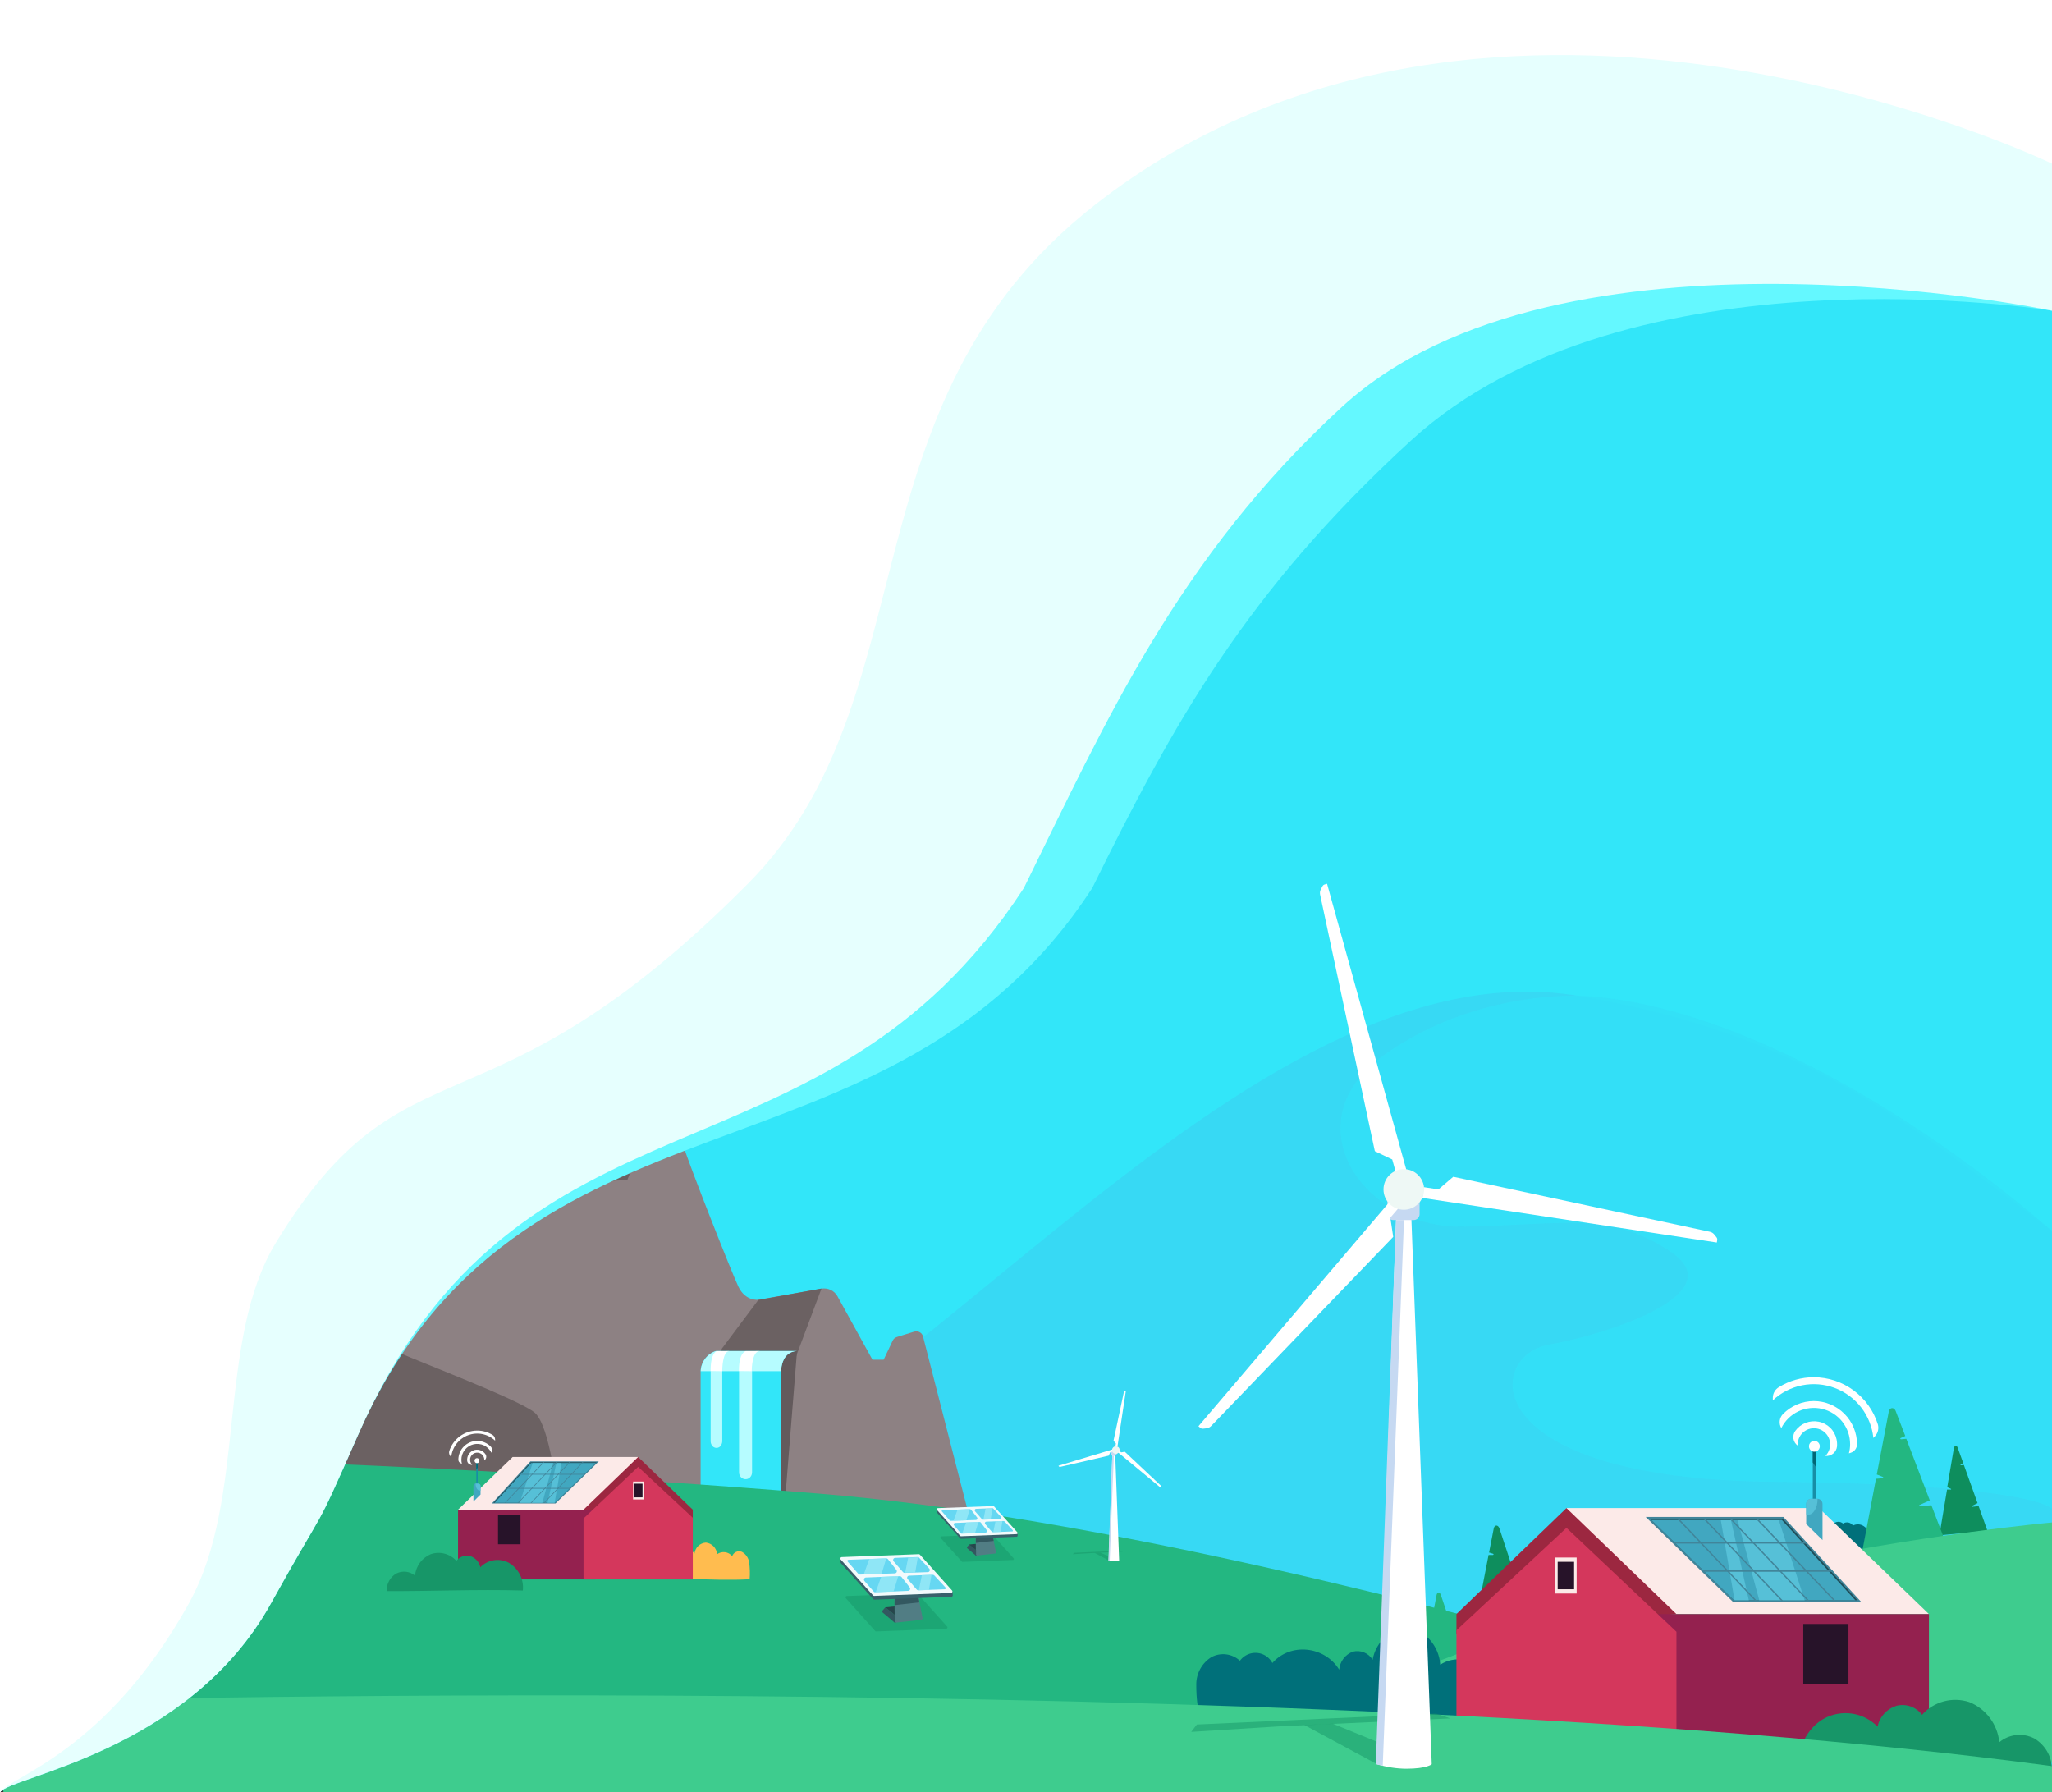 <svg width="600" height="524" viewBox="0 0 600 524" fill="none" xmlns="http://www.w3.org/2000/svg">
<rect x="0" y="0" width="600" height="524" fill="#333333" stroke="none"/>
<g clip-path="url(#clip0_3768_205218)">
<path d="M600 0.5H0V523.5H600V0.5Z" fill="#32E6F9"/>
<path d="M600 359.88C556.22 327.15 527.13 302.37 461.66 291.2C358.66 273.6 248.51 443.69 184.76 433.53C114.53 422.34 43.29 380.26 43.29 380.26L41.68 496H600V359.88Z" fill="#37D9F4"/>
<path opacity="0.9" d="M463.43 291.21C463.43 291.21 432.64 288.86 405 308.21C377.36 327.56 397.8 359.21 427.91 358.64C458.02 358.07 470.69 354.03 488.58 366.03C506.47 378.03 471.1 389.87 452.81 393.14C434.52 396.41 431 432.39 518.74 433.24C595.24 433.99 600 441.14 600 441.14V359.88C551.76 318.39 500.58 293.36 463.43 291.21Z" fill="#34E0F7"/>
<path d="M283.26 442.82L269.88 390.71C269.811 390.456 269.692 390.219 269.531 390.011C269.369 389.804 269.169 389.63 268.94 389.5C268.712 389.37 268.46 389.286 268.199 389.254C267.938 389.221 267.673 389.24 267.42 389.31H267.37L262.23 390.9C261.959 390.985 261.708 391.127 261.496 391.317C261.284 391.507 261.115 391.74 261 392L258.38 397.53H255.1L244.88 379C244.429 378.184 243.735 377.53 242.894 377.128C242.053 376.727 241.108 376.598 240.19 376.76L221.72 380C221.72 380 217.99 380.53 215.9 376.17C214.02 372.24 201.9 341.62 199.47 334.06C199.338 333.642 199.107 333.262 198.797 332.953C198.488 332.643 198.108 332.412 197.69 332.28L189.4 329.59C188.787 329.388 188.123 329.407 187.523 329.642C186.922 329.878 186.422 330.315 186.11 330.88C183.79 335.03 178.38 344.38 176.27 345.02C173.304 345.587 170.289 345.858 167.27 345.83L159.73 321.52C159.632 321.17 159.466 320.844 159.241 320.558C159.017 320.273 158.738 320.035 158.421 319.857C158.105 319.68 157.756 319.567 157.395 319.524C157.035 319.482 156.669 319.511 156.32 319.61C156.172 319.648 156.027 319.702 155.89 319.77L106.19 341.59C105.904 341.708 105.652 341.896 105.458 342.138C105.264 342.379 105.134 342.665 105.08 342.97C104.431 346.881 103.58 350.756 102.53 354.58C101.86 356.13 87.05 365.19 81.42 368.58C80.047 369.434 78.992 370.717 78.42 372.23L50.26 437.67L283.26 442.82Z" fill="#8D8183"/>
<path d="M240.21 376.72L233.1 395.67C232.518 397.243 232.154 398.888 232.02 400.56L228.53 437.7L208.33 437.78L208.81 402.39C209.089 399.562 209.867 396.806 211.11 394.25L221.72 380.07L240.21 376.72Z" fill="#6B6162"/>
<path d="M233.05 395.01L229.39 440.7L226.07 440.78L225.73 395.01H233.05Z" fill="#635A5C"/>
<path d="M233 395H209.28C207.963 395.434 206.822 396.282 206.025 397.417C205.229 398.552 204.82 399.914 204.86 401.3V440.77H228.36V401.31C228.36 401.31 228.18 395.22 233 395Z" fill="#32E6F9"/>
<path d="M228.4 400.9C228.4 399.51 228.94 395.19 233 395.01H209.28C208.037 395.431 206.952 396.22 206.168 397.272C205.384 398.323 204.938 399.589 204.89 400.9H228.4Z" fill="#B6FCFF"/>
<path d="M218.1 395.06C218.1 395.06 216.1 395.38 216.1 400.67V430.43C216.089 430.72 216.142 431.009 216.254 431.277C216.366 431.544 216.536 431.784 216.75 431.98C216.936 432.149 217.154 432.279 217.391 432.363C217.628 432.447 217.879 432.484 218.13 432.47C218.405 432.455 218.672 432.377 218.912 432.242C219.151 432.107 219.356 431.918 219.51 431.69C219.772 431.315 219.908 430.867 219.9 430.41V400.67C219.9 400.67 219.9 395.05 222.19 395.02L218.1 395.06Z" fill="#B6FCFF"/>
<path d="M219.81 400.9V400.67C219.81 400.67 219.81 395.05 222.11 395.02H218.06C218.06 395.02 216.06 395.34 216.06 400.63V400.85L219.81 400.9Z" fill="white"/>
<path d="M209.62 395.06C209.62 395.06 207.79 395.38 207.79 400.67V421.28C207.769 421.856 207.978 422.417 208.37 422.84C208.527 422.997 208.714 423.121 208.921 423.203C209.127 423.286 209.348 423.325 209.57 423.32C209.83 423.31 210.082 423.233 210.303 423.096C210.524 422.96 210.705 422.768 210.83 422.54C211.072 422.165 211.198 421.726 211.19 421.28V400.67C211.19 400.67 211.19 395.05 213.25 395.02L209.62 395.06Z" fill="#B6FCFF"/>
<path d="M211.19 400.9V400.67C211.19 400.67 211.19 395.05 213.25 395.02H209.62C209.62 395.02 207.79 395.34 207.79 400.63V400.85L211.19 400.9Z" fill="white"/>
<path d="M78.35 372.19C78.413 372.02 78.51 371.864 78.634 371.731C78.757 371.598 78.906 371.49 79.072 371.415C79.237 371.34 79.416 371.298 79.597 371.292C79.779 371.286 79.96 371.316 80.13 371.38C80.352 371.461 80.548 371.599 80.7 371.78C83.47 375.04 90.38 375 101.43 376.72C109.43 377.95 114.3 378.82 117.16 379.38C117.925 379.535 118.599 379.982 119.04 380.626C119.48 381.27 119.653 382.061 119.52 382.83C119.491 382.979 119.45 383.126 119.4 383.27C117.89 387.59 115.68 394.81 117.48 395.78C120.06 397.16 151.63 409.1 156.28 412.96C160.93 416.82 163 437.84 163 437.84L50.2 437.75L78.35 372.19Z" fill="#6B6162"/>
<path d="M189.47 329.6C188.858 329.395 188.195 329.411 187.594 329.645C186.993 329.879 186.492 330.316 186.18 330.88C185.02 332.93 181.42 338.88 181.42 338.88C181.42 338.88 178.05 344.41 176.34 344.99C174.63 345.57 183.44 344.99 183.44 344.99L189.47 329.6Z" fill="#6B6162"/>
<path d="M113.5 338.39L111.13 348.06C110.957 348.782 110.627 349.457 110.164 350.038C109.701 350.619 109.116 351.09 108.45 351.42L102.34 354.75L105 343C105.075 342.693 105.219 342.407 105.42 342.163C105.62 341.919 105.873 341.723 106.16 341.59L113.5 338.39Z" fill="#6B6162"/>
<path d="M600 523.5H1V425C1 425 115.85 426.54 239.78 436.71C382.6 448.44 600 523.5 600 523.5Z" fill="#23B781"/>
<path d="M473.1 470C498.94 467.47 524.24 460.82 549.1 452.73C549.488 452.695 549.846 452.508 550.096 452.21C550.347 451.912 550.471 451.528 550.44 451.14C550.418 450.925 550.35 450.717 550.24 450.53C550.012 450.119 549.646 449.802 549.207 449.634C548.769 449.465 548.285 449.457 547.84 449.61C548.32 448.75 547.16 447.61 546.3 448.05C546.217 447.672 546.058 447.315 545.833 447.001C545.608 446.686 545.321 446.421 544.99 446.22C544.528 445.898 543.985 445.709 543.422 445.676C542.859 445.642 542.298 445.765 541.8 446.03C541.65 445.801 541.455 445.604 541.228 445.45C541.001 445.296 540.746 445.189 540.478 445.134C540.209 445.079 539.933 445.078 539.663 445.131C539.394 445.183 539.138 445.288 538.91 445.44V445.44C538.502 445.08 537.968 444.895 537.425 444.927C536.882 444.959 536.373 445.204 536.01 445.61C535.873 445.77 535.758 445.949 535.67 446.14C535.032 445.921 534.34 445.915 533.699 446.122C533.057 446.33 532.499 446.739 532.11 447.29C531.306 446.562 530.255 446.168 529.17 446.19C528.388 446.189 527.621 446.411 526.96 446.83C526.879 446.153 526.652 445.503 526.295 444.922C525.937 444.342 525.458 443.847 524.89 443.47C524.629 443.301 524.351 443.16 524.06 443.05C523.271 442.761 522.418 442.693 521.593 442.853C520.768 443.014 520.003 443.396 519.38 443.96C518.969 443.56 518.419 443.336 517.845 443.336C517.272 443.336 516.721 443.56 516.31 443.96C515.497 443.6 514.593 443.499 513.72 443.67C513.617 443.314 513.444 442.983 513.212 442.694C512.98 442.406 512.692 442.166 512.367 441.989C512.041 441.813 511.684 441.702 511.315 441.665C510.947 441.627 510.575 441.663 510.22 441.77C509.821 441.889 509.453 442.093 509.142 442.37C508.831 442.646 508.585 442.988 508.42 443.37C508.175 443.256 507.909 443.191 507.638 443.179C507.368 443.167 507.097 443.209 506.843 443.302C506.588 443.395 506.354 443.537 506.155 443.72C505.955 443.903 505.794 444.124 505.68 444.37C505.579 444.584 505.515 444.814 505.49 445.05C504.524 444.734 503.479 444.76 502.53 445.124C501.581 445.488 500.786 446.168 500.28 447.05C499.835 446.872 499.343 446.851 498.884 446.991C498.426 447.131 498.029 447.423 497.76 447.82C497.283 447.338 496.656 447.032 495.982 446.952C495.308 446.872 494.627 447.023 494.05 447.38C493.506 447.823 493.08 448.394 492.81 449.041C492.539 449.688 492.433 450.392 492.5 451.09C492.07 451.347 491.705 451.7 491.434 452.122C491.164 452.543 490.995 453.022 490.94 453.52C490.325 453.294 489.659 453.238 489.015 453.36C488.37 453.481 487.771 453.775 487.28 454.21C486.798 454.659 486.446 455.229 486.26 455.86C486.073 456.492 486.06 457.162 486.22 457.8C485.602 457.808 485 458.004 484.495 458.361C483.99 458.718 483.604 459.22 483.39 459.8C482.832 459.511 482.2 459.399 481.577 459.477C480.953 459.556 480.369 459.822 479.9 460.24C479.58 460.53 479.33 460.889 479.17 461.29C478.851 462.062 478.851 462.929 479.17 463.7C478.782 463.673 478.398 463.8 478.104 464.055C477.809 464.31 477.628 464.672 477.6 465.06V465.16C477.283 464.823 476.863 464.601 476.406 464.528C475.949 464.455 475.481 464.536 475.075 464.758C474.669 464.98 474.348 465.33 474.163 465.754C473.977 466.178 473.938 466.651 474.05 467.1C473.752 467.171 473.478 467.319 473.255 467.53C473.032 467.74 472.868 468.006 472.78 468.3C472.692 468.593 472.682 468.905 472.753 469.203C472.823 469.502 472.97 469.777 473.18 470H473.1Z" fill="#00707A"/>
<path d="M571.32 423.34C571.48 422.56 572.18 422.53 572.42 423.25L574.06 427.81L573.32 428.17C573.16 428.24 573.24 428.42 573.41 428.4L574.23 428.31L578.23 439.46L576.59 440.28C576.39 440.4 576.45 440.57 576.69 440.53L578.55 440.35L581.15 447.61L567.08 448.86L569.31 435.51H570.37C570.57 435.51 570.57 435.32 570.37 435.26L569.37 434.81L571.32 423.34Z" fill="#0E8E5D"/>
<path d="M552.28 412.68C552.57 411.4 553.82 411.36 554.28 412.5L557.1 419.84L555.78 420.41C555.5 420.54 555.61 420.82 555.94 420.79L557.4 420.66L564.27 438.66L561.28 440C560.95 440.19 561.03 440.47 561.46 440.4L564.73 440.07L569.22 451.81L544.43 454L548.53 432.35L550.39 432.2C550.75 432.2 550.75 431.91 550.51 431.79L548.77 431.09L552.28 412.68Z" fill="#23B781"/>
<path d="M421.28 466.24C420.97 465.4 420.19 465.5 420.05 466.32L419.05 471.62L419.91 471.88C420.1 471.88 420.06 472.15 419.91 472.16H419L416.51 485.08L418.46 485.71C418.68 485.8 418.65 486 418.37 485.99L416.31 486.11L414.68 494.54L430.36 493.54L425.66 479.24L424.49 479.33C424.25 479.33 424.23 479.16 424.37 479.07L425.37 478.41L421.28 466.24Z" fill="#23B781"/>
<path d="M438.41 446.81C438.01 445.69 436.94 445.81 436.76 446.91L435.4 453.91L436.56 454.26C436.81 454.35 436.75 454.62 436.47 454.63H435.25L431.92 471.83L434.52 472.68C434.83 472.81 434.78 473.08 434.42 473.06L431.66 473.21L429.49 484.43L450.37 483.11L444.11 464.05L442.54 464.16C442.23 464.16 442.2 463.94 442.39 463.81L443.74 462.95L438.41 446.81Z" fill="#0E8E5D"/>
<path d="M456.85 476.14C456.359 475.554 456.012 474.86 455.838 474.114C455.665 473.369 455.669 472.594 455.85 471.85C456.008 471.211 456.392 470.651 456.93 470.272C457.468 469.894 458.125 469.723 458.78 469.79C458.66 469.139 458.803 468.467 459.178 467.922C459.553 467.376 460.129 467.002 460.78 466.88C461.019 466.85 461.261 466.85 461.5 466.88C461.015 466.159 460.733 465.32 460.686 464.452C460.638 463.584 460.826 462.72 461.23 461.95C461.655 461.336 462.297 460.906 463.027 460.748C463.757 460.59 464.519 460.716 465.16 461.1C465.354 460.16 465.85 459.31 466.572 458.678C467.294 458.046 468.203 457.668 469.16 457.6C470.209 457.684 471.218 458.042 472.085 458.639C472.952 459.235 473.647 460.05 474.1 461C474.97 459.53 477.29 459.83 478.25 461.54C478.544 460.893 479.051 460.366 479.685 460.046C480.32 459.726 481.045 459.632 481.74 459.78C482.517 460.008 483.228 460.42 483.813 460.98C484.398 461.54 484.839 462.233 485.1 463C487.17 461.61 490.58 463.56 491.36 466.58C481.81 469.71 472.14 472.42 456.85 476.14Z" fill="#179668"/>
<path d="M600 445.12C600 445.12 449.13 458.32 361.91 514.75L599.99 515.39L600 445.12Z" fill="#3ECC8E"/>
<path d="M349.79 492.47C349.784 490.866 350.191 489.287 350.972 487.886C351.753 486.484 352.882 485.308 354.25 484.47C355.576 483.771 357.085 483.5 358.571 483.693C360.057 483.887 361.447 484.535 362.55 485.55C363.426 484.347 364.744 483.542 366.214 483.309C367.683 483.077 369.185 483.437 370.39 484.31C371.075 484.812 371.639 485.461 372.04 486.21C377.32 480.21 387.29 481.21 391.58 488.16C391.676 486.992 392.104 485.876 392.812 484.942C393.521 484.009 394.481 483.297 395.58 482.89C396.671 482.613 397.822 482.696 398.862 483.127C399.902 483.558 400.774 484.313 401.35 485.28C402.25 479.9 407 475.71 411.8 476.07C416.6 476.43 420.8 481.24 421.12 486.7C423.175 485.361 425.662 484.854 428.077 485.284C430.492 485.713 432.652 487.045 434.12 489.01C434.753 487.447 435.98 486.198 437.532 485.538C439.084 484.878 440.835 484.861 442.4 485.49L442.87 485.7C446 487.28 447.95 491.04 448.64 494.82C449.33 498.6 448.93 502.59 448.54 506.45C414.81 502.45 384.22 502.99 350.34 505.01C351.67 501.41 349.78 501.29 349.79 492.47Z" fill="#00707A"/>
<path d="M531.87 440.91H458.04V471.9H531.87V440.91Z" fill="#FCEAE8"/>
<path d="M458.03 440.91L490.19 471.9L425.86 477.59V471.9L458.03 440.91Z" fill="#9C2740"/>
<path d="M531.86 440.91L564.02 471.9H499.68L531.86 440.91Z" fill="#FCEAE8"/>
<path d="M564.02 471.9H483.08V512.93H564.02V471.9Z" fill="#94214F"/>
<path d="M425.86 476.65V512.94H490.19V477.07L458.03 446.69L425.86 476.65Z" fill="#D4375C"/>
<path d="M521.47 443.51H481.2L506.63 468.24H544.11L521.47 443.51Z" fill="#41859A"/>
<path d="M521.28 444.01H482.45L506.98 467.86H543.11L521.28 444.01Z" fill="#1F4E59"/>
<path d="M521.02 444.4H482.85L506.97 467.85H542.49L521.02 444.4Z" fill="#41A7C0"/>
<path d="M520.14 444.48H508.07L514.41 467.86H527.68L520.14 444.48Z" fill="#56C0D7"/>
<path d="M506.14 444.48H503.17L507.18 467.86H511.35L506.14 444.48Z" fill="#56C0D7"/>
<path d="M490.79 443.89H490.25L513.14 467.99H513.68L490.79 443.89Z" fill="#41859A"/>
<path d="M498.46 443.89H497.92L520.81 467.99H521.35L498.46 443.89Z" fill="#41859A"/>
<path d="M506.13 443.89H505.6L528.48 467.99H529.02L506.13 443.89Z" fill="#41859A"/>
<path d="M513.81 443.89H513.27L536.16 467.99H536.7L513.81 443.89Z" fill="#41859A"/>
<path d="M528.27 451.3L527.87 450.87H489.04L489.48 451.3H528.27Z" fill="#41859A"/>
<path d="M536.11 459.54L535.72 459.1H497.63L498.07 459.54H536.11Z" fill="#41859A"/>
<path d="M540.49 474.79H527.27V492.24H540.49V474.79Z" fill="#271329"/>
<path d="M461.01 455.37H454.7V465.9H461.01V455.37Z" fill="#FCEAE8"/>
<path d="M460.26 456.62H455.46V464.65H460.26V456.62Z" fill="#271329"/>
<path d="M600 517.8C600.075 515.897 599.636 514.009 598.73 512.334C597.824 510.659 596.484 509.259 594.85 508.28C593.223 507.43 591.381 507.08 589.555 507.274C587.73 507.468 586.002 508.197 584.59 509.37C584.341 506.794 583.388 504.337 581.836 502.266C580.284 500.196 578.192 498.592 575.79 497.63C573.379 496.843 570.792 496.774 568.343 497.433C565.894 498.092 563.69 499.45 562 501.34C561.153 500.224 559.999 499.38 558.679 498.911C557.359 498.442 555.931 498.368 554.57 498.7C553.179 499.128 551.928 499.92 550.947 500.994C549.966 502.069 549.29 503.386 548.99 504.81C547.01 502.78 544.424 501.448 541.622 501.014C538.82 500.579 535.952 501.066 533.45 502.4C528.37 505.14 525.23 511.46 525.87 517.46C551.41 516.78 576.92 518 600 517.8Z" fill="#179668"/>
<path d="M1 524V497.54C1 497.54 380.61 486.92 600 516.35V524H1Z" fill="#3ECC8E"/>
<path d="M186.59 425.98H149.91V441.38H186.59V425.98Z" fill="#FCEAE8"/>
<path d="M186.59 425.98L170.62 441.38L202.57 444.21V441.38L186.59 425.98Z" fill="#9C2740"/>
<path d="M185.91 457.43C185.879 456.893 185.987 456.357 186.226 455.875C186.464 455.393 186.824 454.981 187.27 454.68C187.701 454.423 188.202 454.307 188.702 454.348C189.202 454.39 189.677 454.586 190.06 454.91C190.237 454.647 190.478 454.432 190.759 454.286C191.04 454.14 191.354 454.066 191.671 454.072C191.988 454.078 192.299 454.163 192.575 454.32C192.851 454.477 193.083 454.7 193.25 454.97C193.662 454.486 194.18 454.103 194.764 453.852C195.348 453.6 195.982 453.487 196.617 453.521C197.251 453.555 197.87 453.735 198.424 454.047C198.978 454.359 199.452 454.795 199.81 455.32C199.826 454.926 199.954 454.545 200.179 454.221C200.404 453.897 200.717 453.643 201.08 453.49C201.444 453.372 201.837 453.376 202.198 453.503C202.559 453.629 202.869 453.871 203.08 454.19C203.168 453.352 203.549 452.572 204.157 451.988C204.765 451.404 205.559 451.054 206.4 451C207.257 451.095 208.054 451.488 208.653 452.108C209.252 452.729 209.615 453.54 209.68 454.4C210.349 453.914 211.178 453.703 211.998 453.809C212.818 453.915 213.566 454.33 214.09 454.97C214.276 454.437 214.666 454 215.174 453.754C215.682 453.509 216.267 453.475 216.8 453.66L216.96 453.72C217.51 454.032 217.982 454.463 218.342 454.983C218.702 455.502 218.941 456.096 219.04 456.72C219.272 458.376 219.322 460.053 219.19 461.72C207.34 462.34 198.51 460.88 186.32 461.72C186.68 460.39 186 460.38 185.91 457.43Z" fill="#FFBC4F"/>
<path d="M149.91 425.98L133.93 441.38H165.9L149.91 425.98Z" fill="#FCEAE8"/>
<path d="M174.14 441.38H133.93V461.77H174.14V441.38Z" fill="#94214F"/>
<path d="M202.57 443.74V461.77H170.62V443.95L186.59 428.86L202.57 443.74Z" fill="#D4375C"/>
<path d="M155.07 427.27H175.08L162.44 439.56H143.83L155.07 427.27Z" fill="#41859A"/>
<path d="M155.17 427.52H174.46L162.27 439.37H144.32L155.17 427.52Z" fill="#1F4E59"/>
<path d="M155.29 427.72H174.26L162.28 439.37H144.63L155.29 427.72Z" fill="#41A7C0"/>
<path d="M155.74 427.75H161.73L158.58 439.37H151.99L155.74 427.75Z" fill="#56C0D7"/>
<path d="M162.69 427.75H164.16L162.17 439.37H160.1L162.69 427.75Z" fill="#56C0D7"/>
<path d="M170.32 427.46H170.59L159.21 439.43H158.95L170.32 427.46Z" fill="#41859A"/>
<path d="M166.5 427.46H166.77L155.4 439.43H155.13L166.5 427.46Z" fill="#41859A"/>
<path d="M162.69 427.46H162.96L151.59 439.43H151.32L162.69 427.46Z" fill="#41859A"/>
<path d="M158.88 427.46H159.15L147.78 439.43H147.51L158.88 427.46Z" fill="#41859A"/>
<path d="M151.69 431.14L151.89 430.93H171.19L170.96 431.14H151.69Z" fill="#41859A"/>
<path d="M147.8 435.24L147.99 435.02H166.92L166.7 435.24H147.8Z" fill="#41859A"/>
<path d="M152.19 442.82H145.62V451.49H152.19V442.82Z" fill="#271329"/>
<path d="M188.24 433.16H185.11V438.39H188.24V433.16Z" fill="#FCEAE8"/>
<path d="M187.87 433.79H185.48V437.78H187.87V433.79Z" fill="#271329"/>
<path d="M113.06 465.18C113.021 464.159 113.256 463.147 113.742 462.248C114.227 461.349 114.945 460.597 115.82 460.07C116.694 459.61 117.685 459.42 118.668 459.524C119.65 459.627 120.58 460.019 121.34 460.65C121.472 459.266 121.984 457.946 122.818 456.834C123.653 455.722 124.778 454.863 126.07 454.35C127.362 453.932 128.747 453.898 130.057 454.253C131.367 454.608 132.546 455.337 133.45 456.35C133.904 455.747 134.525 455.291 135.237 455.039C135.948 454.786 136.717 454.749 137.45 454.93C138.199 455.156 138.873 455.581 139.401 456.158C139.929 456.735 140.291 457.444 140.45 458.21C141.51 457.113 142.899 456.392 144.407 456.158C145.914 455.923 147.457 456.187 148.8 456.91C150.183 457.729 151.302 458.927 152.025 460.363C152.749 461.798 153.045 463.411 152.88 465.01C139.16 464.63 125.45 465.26 113.06 465.18Z" fill="#179668"/>
<path d="M0 0V524C3.2 519.26 55.17 512.18 79.26 468.72C96.38 437.86 91.16 450.36 104.55 419.86C151.82 312.22 259.69 351.24 319.36 259.65C343.2 211.32 364.19 173.19 412.45 128.9C476 70.62 600 90.84 600 90.84V0H0Z" fill="#64F8FF"/>
<path d="M0 0V524C3.2 519.26 55.17 512.18 79.26 468.72C96.38 437.86 91.16 450.36 104.55 419.86C151.82 312.22 239.69 351.24 299.36 259.65C323.2 211.32 344.19 163.19 392.45 118.9C456 60.62 600 90.84 600 90.84V0H0Z" fill="#E6FFFE"/>
<path d="M0 0V524C3.2 519.26 31.17 512.18 55.26 468.72C72.38 437.86 63.12 392.09 80.7 363.27C118.84 300.75 141.63 335.92 218.7 258.35C272.53 204.15 245.76 118.14 320.11 59.93C436.29 -31.06 600 47.84 600 47.84V0H0Z" fill="white"/>
<path opacity="0.5" d="M327.24 456.22L321.67 453.94L320.07 454.02L324.17 456.22H327.24Z" fill="#179668"/>
<path opacity="0.5" d="M318.67 454.1L313.72 454.4L314.03 453.99L327.49 453.38L328.28 453.65L318.67 454.1Z" fill="#179668"/>
<path d="M324.17 456.22C324.698 456.382 325.248 456.466 325.8 456.47C326.98 456.47 327.24 456.22 327.24 456.22L326.08 425.06H325.25L324.17 456.22Z" fill="white"/>
<path d="M325.82 424.17H325.47C325.067 424.17 324.74 424.497 324.74 424.9V424.91C324.74 425.313 325.067 425.64 325.47 425.64H325.82C326.223 425.64 326.55 425.313 326.55 424.91V424.9C326.55 424.497 326.223 424.17 325.82 424.17Z" fill="#C6D9F2"/>
<path d="M325.68 425.63L324.48 456.31L324.09 456.22L325.23 425.63H325.68Z" fill="#C6D9F2"/>
<path d="M326.83 424.57L327.22 424.11L327.83 424.62L328.89 424.44L339.27 434.2C339.342 434.269 339.388 434.361 339.4 434.46V434.65C339.409 434.672 339.414 434.696 339.414 434.72C339.414 434.744 339.409 434.768 339.4 434.79L339.31 434.9L326.83 424.57Z" fill="white"/>
<path d="M325.26 423.78L325.42 424.35L324.64 424.58L324.18 425.58L310.1 428.84C310.006 428.874 309.904 428.874 309.81 428.84L309.64 428.76C309.594 428.733 309.558 428.69 309.54 428.64V428.51L325.26 423.78Z" fill="white"/>
<path d="M326.75 422.89L326.16 422.81L326.28 422.02L325.59 421.22L328.59 407.12C328.611 407.02 328.668 406.931 328.75 406.87L328.9 406.75C328.924 406.74 328.949 406.735 328.975 406.735C329.001 406.735 329.026 406.74 329.05 406.75H329.18L326.75 422.89Z" fill="white"/>
<path d="M326.994 424.774C327.462 424.37 327.52 423.67 327.123 423.21C326.726 422.75 326.025 422.704 325.556 423.108C325.088 423.513 325.03 424.213 325.427 424.673C325.824 425.133 326.525 425.178 326.994 424.774Z" fill="#EEF8F5"/>
<path opacity="0.5" d="M418.64 515.79L389.69 503.95L381.37 504.33L402.65 515.79H418.64Z" fill="#179668"/>
<path opacity="0.5" d="M374.06 504.73L348.31 506.34L349.96 504.19L419.93 500.99L424.07 502.41L374.06 504.73Z" fill="#179668"/>
<path d="M402.65 515.79C405.414 516.644 408.288 517.089 411.18 517.11C417.31 517.11 418.64 515.79 418.64 515.79L412.59 353.73H408.3L402.65 515.79Z" fill="white"/>
<path d="M413.34 349.06H407.41C406.444 349.06 405.66 349.844 405.66 350.81V354.95C405.66 355.917 406.444 356.7 407.41 356.7H413.34C414.307 356.7 415.09 355.917 415.09 354.95V350.81C415.09 349.844 414.307 349.06 413.34 349.06Z" fill="#C6D9F2"/>
<path d="M410.53 356.7L404.31 516.27L402.27 515.79L408.2 356.7H410.53Z" fill="#C6D9F2"/>
<path d="M406.9 350.69L409.31 352.75L406.53 356L407.37 361.62L354.17 416.89C353.795 417.278 353.297 417.526 352.76 417.59L351.76 417.7C351.621 417.717 351.479 417.704 351.345 417.663C351.21 417.622 351.086 417.553 350.98 417.46L350.42 416.98L406.9 350.69Z" fill="white"/>
<path d="M411.29 342.31L408.24 343.15L407.09 339L402 336.57L386 261.57C385.883 261.042 385.957 260.489 386.21 260.01L386.69 259.11C386.753 258.984 386.841 258.872 386.95 258.783C387.058 258.693 387.184 258.628 387.32 258.59L388.03 258.39L411.29 342.31Z" fill="white"/>
<path d="M415.89 350.23L416.36 347.09L420.6 347.74L424.93 344.05L499.93 360.12C500.462 360.228 500.937 360.522 501.27 360.95L501.9 361.75C501.989 361.86 502.053 361.986 502.09 362.123C502.126 362.259 502.133 362.401 502.11 362.54L502 363.27L415.89 350.23Z" fill="white"/>
<path d="M410.47 353.69C413.751 353.69 416.41 351.031 416.41 347.75C416.41 344.469 413.751 341.81 410.47 341.81C407.189 341.81 404.53 344.469 404.53 347.75C404.53 351.031 407.189 353.69 410.47 353.69Z" fill="#EEF8F5"/>
<path opacity="0.5" d="M276.66 476.19L256.22 476.97C256.12 476.971 256.021 476.939 255.94 476.88L247.36 467.31C247.299 467.26 247.255 467.192 247.234 467.117C247.212 467.041 247.214 466.961 247.239 466.886C247.264 466.812 247.311 466.746 247.373 466.699C247.436 466.651 247.512 466.624 247.59 466.62L268.04 465.85C268.089 465.844 268.139 465.849 268.185 465.864C268.232 465.88 268.275 465.906 268.31 465.94L276.9 475.5C276.961 475.551 277.005 475.619 277.027 475.695C277.048 475.772 277.045 475.853 277.019 475.928C276.993 476.003 276.945 476.068 276.881 476.115C276.816 476.162 276.74 476.188 276.66 476.19V476.19Z" fill="#179668"/>
<path d="M261.43 474.27C261.43 474.27 261.6 474.44 262.1 474.39L261.63 473.95L261.43 474.27Z" fill="#335860"/>
<path d="M261.49 463.51L261.63 473.91C261.631 473.977 261.646 474.044 261.674 474.105C261.703 474.167 261.744 474.221 261.795 474.266C261.846 474.31 261.906 474.343 261.97 474.363C262.035 474.383 262.103 474.388 262.17 474.38L269.31 473.6C269.378 473.593 269.443 473.572 269.502 473.538C269.561 473.504 269.612 473.459 269.652 473.404C269.693 473.35 269.722 473.288 269.737 473.221C269.752 473.155 269.753 473.087 269.74 473.02L267.74 462.8C267.714 462.68 267.644 462.574 267.544 462.502C267.445 462.43 267.322 462.397 267.2 462.41L261.95 463.02C261.825 463.028 261.708 463.083 261.623 463.174C261.537 463.265 261.49 463.385 261.49 463.51V463.51Z" fill="#517D84"/>
<path d="M261.43 474.27L258.14 471.49C258.094 471.452 258.055 471.406 258.027 471.353C257.999 471.3 257.981 471.242 257.976 471.183C257.97 471.123 257.976 471.063 257.994 471.006C258.012 470.949 258.041 470.896 258.08 470.85L258.86 469.93L261.6 472.14V474.14C261.604 474.162 261.602 474.184 261.594 474.205C261.586 474.226 261.573 474.244 261.555 474.257C261.537 474.271 261.516 474.279 261.494 474.281C261.472 474.283 261.45 474.28 261.43 474.27V474.27Z" fill="#335860"/>
<path d="M258.86 469.93L261.56 469.67L261.6 472.14L258.86 469.93Z" fill="#27454C"/>
<path d="M261.6 467.07L268.43 466.43L268.83 468.48L261.56 469.29L261.6 467.07Z" fill="#335860"/>
<path d="M278.53 465.24L278.26 465.4L269 455.55C268.915 455.481 268.809 455.446 268.7 455.45L246.17 455.75C246.107 455.759 246.046 455.78 245.99 455.81L245.73 455.64L245.79 456.82C245.808 456.916 245.857 457.004 245.93 457.07L255.38 467.59C255.421 467.626 255.468 467.653 255.52 467.67C255.571 467.687 255.626 467.694 255.68 467.69L278.19 466.84C278.298 466.835 278.4 466.788 278.474 466.71C278.549 466.632 278.59 466.528 278.59 466.42V466.42L278.53 465.24Z" fill="#38606B"/>
<path d="M278.13 465.73L255.62 466.59C255.565 466.593 255.51 466.584 255.459 466.565C255.407 466.546 255.36 466.517 255.32 466.48L245.87 456C245.803 455.944 245.755 455.869 245.731 455.786C245.708 455.702 245.71 455.613 245.738 455.53C245.767 455.448 245.819 455.376 245.889 455.324C245.959 455.272 246.043 455.243 246.13 455.24L268.63 454.39C268.742 454.383 268.853 454.419 268.94 454.49L278.38 465C278.437 465.057 278.476 465.128 278.494 465.207C278.512 465.285 278.508 465.367 278.482 465.443C278.456 465.519 278.409 465.586 278.347 465.637C278.285 465.687 278.21 465.72 278.13 465.73V465.73Z" fill="#F2FAFC"/>
<path d="M261.66 460L251.44 460.35C251.353 460.351 251.266 460.332 251.187 460.296C251.107 460.26 251.037 460.206 250.98 460.14L247.85 456.55C247.81 456.507 247.783 456.453 247.773 456.395C247.762 456.338 247.768 456.278 247.79 456.223C247.812 456.169 247.849 456.122 247.897 456.088C247.945 456.053 248.001 456.033 248.06 456.03L259.14 455.61C259.234 455.606 259.328 455.626 259.413 455.666C259.498 455.706 259.573 455.765 259.63 455.84L262.1 459C262.169 459.088 262.213 459.194 262.227 459.305C262.241 459.416 262.224 459.529 262.179 459.632C262.134 459.734 262.062 459.823 261.97 459.888C261.879 459.952 261.772 459.991 261.66 460V460Z" fill="#66D7F2"/>
<path d="M266 464.11C266.069 464.198 266.113 464.304 266.127 464.415C266.141 464.526 266.124 464.639 266.079 464.742C266.034 464.844 265.962 464.933 265.87 464.998C265.779 465.063 265.672 465.101 265.56 465.11L255.79 465.52C255.7 465.519 255.614 465.483 255.55 465.42L252.75 462.21C252.682 462.123 252.638 462.019 252.623 461.91C252.608 461.8 252.623 461.688 252.665 461.586C252.708 461.484 252.778 461.396 252.866 461.329C252.955 461.263 253.06 461.222 253.17 461.21L263.11 460.83C263.202 460.826 263.293 460.844 263.377 460.882C263.46 460.921 263.533 460.978 263.59 461.05L266 464.11Z" fill="#66D7F2"/>
<path d="M271.28 459.64L264.54 459.86C264.445 459.865 264.351 459.847 264.264 459.809C264.177 459.771 264.101 459.713 264.04 459.64L261.29 456.47C261.216 456.381 261.169 456.274 261.154 456.16C261.139 456.046 261.157 455.93 261.205 455.825C261.253 455.72 261.33 455.632 261.426 455.569C261.523 455.506 261.635 455.472 261.75 455.47L268.41 455.22C268.457 455.219 268.504 455.229 268.547 455.248C268.59 455.267 268.629 455.295 268.66 455.33L271.72 458.62C271.799 458.707 271.851 458.814 271.87 458.93C271.889 459.045 271.875 459.164 271.829 459.272C271.782 459.379 271.706 459.471 271.609 459.537C271.511 459.602 271.397 459.638 271.28 459.64V459.64Z" fill="#66D7F2"/>
<path d="M276.24 464.65L268.55 464.95C268.456 464.955 268.363 464.939 268.276 464.902C268.189 464.866 268.112 464.81 268.05 464.74L265.39 461.67C265.312 461.583 265.261 461.475 265.244 461.359C265.226 461.243 265.243 461.125 265.292 461.019C265.341 460.913 265.42 460.823 265.519 460.761C265.618 460.699 265.733 460.667 265.85 460.67L272.71 460.42C272.802 460.414 272.893 460.428 272.978 460.463C273.063 460.498 273.139 460.551 273.2 460.62L276.47 464.14C276.508 464.185 276.532 464.239 276.54 464.297C276.548 464.355 276.54 464.414 276.516 464.467C276.492 464.521 276.453 464.566 276.404 464.598C276.356 464.631 276.299 464.649 276.24 464.65V464.65Z" fill="#66D7F2"/>
<path opacity="0.8" d="M254.17 455.79L252.56 460.31L257.78 460.12L259.14 455.6L254.17 455.79Z" fill="#9AE9F7"/>
<path opacity="0.8" d="M257.66 461L256.05 465.52L261.27 465.33L262.64 460.81L257.66 461Z" fill="#9AE9F7"/>
<path opacity="0.8" d="M269.56 460.52L268.66 464.95L271.61 464.85L272.37 460.42L269.56 460.52Z" fill="#9AE9F7"/>
<path opacity="0.8" d="M265.56 455.38L264.66 459.81L267.61 459.71L268.37 455.27L265.56 455.38Z" fill="#9AE9F7"/>
<path opacity="0.5" d="M296.21 456.08L281.45 456.64C281.415 456.644 281.38 456.639 281.347 456.627C281.314 456.615 281.284 456.595 281.26 456.57L275.06 449.68C275.019 449.642 274.991 449.593 274.977 449.539C274.964 449.485 274.966 449.428 274.984 449.375C275.002 449.323 275.035 449.276 275.078 449.241C275.122 449.207 275.175 449.186 275.23 449.18L289.98 448.62C290.052 448.614 290.124 448.635 290.18 448.68L296.37 455.58C296.415 455.615 296.448 455.664 296.465 455.718C296.482 455.773 296.481 455.831 296.464 455.886C296.446 455.94 296.413 455.988 296.367 456.023C296.322 456.057 296.267 456.077 296.21 456.08Z" fill="#179668"/>
<path d="M285.22 454.69C285.22 454.69 285.34 454.82 285.7 454.78L285.36 454.46L285.22 454.69Z" fill="#335860"/>
<path d="M285.26 446.93L285.36 454.43C285.36 454.479 285.37 454.528 285.39 454.574C285.41 454.619 285.439 454.66 285.476 454.693C285.513 454.726 285.557 454.751 285.604 454.766C285.651 454.781 285.701 454.786 285.75 454.78L290.9 454.21C290.949 454.205 290.997 454.19 291.04 454.166C291.082 454.142 291.12 454.109 291.149 454.069C291.178 454.03 291.199 453.984 291.209 453.936C291.22 453.888 291.22 453.838 291.21 453.79L289.74 446.42C289.725 446.333 289.677 446.255 289.607 446.203C289.536 446.151 289.447 446.128 289.36 446.14L285.57 446.58C285.484 446.59 285.405 446.631 285.348 446.696C285.291 446.76 285.259 446.844 285.26 446.93Z" fill="#517D84"/>
<path d="M285.22 454.69L282.84 452.69C282.809 452.659 282.784 452.623 282.767 452.582C282.75 452.542 282.742 452.499 282.742 452.455C282.742 452.411 282.75 452.368 282.767 452.328C282.784 452.287 282.809 452.251 282.84 452.22L283.4 451.56L285.4 453.16V454.63C285.408 454.654 285.406 454.68 285.395 454.702C285.384 454.725 285.364 454.742 285.34 454.75C285.316 454.758 285.29 454.756 285.268 454.745C285.245 454.734 285.228 454.714 285.22 454.69V454.69Z" fill="#335860"/>
<path d="M283.36 451.56L285.31 451.38L285.34 453.16L283.36 451.56Z" fill="#27454C"/>
<path d="M285.34 449.5L290.26 449.03L290.56 450.51L285.31 451.1L285.34 449.5Z" fill="#335860"/>
<path d="M297.56 448.18L297.36 448.29L290.67 441.19C290.64 441.164 290.605 441.144 290.567 441.132C290.529 441.12 290.49 441.116 290.45 441.12L274.2 441.33H274.07L273.88 441.21V442.06C273.888 442.131 273.924 442.195 273.98 442.24L280.8 449.83C280.829 449.857 280.864 449.878 280.902 449.892C280.94 449.906 280.98 449.912 281.02 449.91L297.26 449.29C297.337 449.285 297.409 449.251 297.463 449.196C297.517 449.141 297.548 449.067 297.55 448.99L297.56 448.18Z" fill="#38606B"/>
<path d="M297.26 448.53L281.02 449.15C280.944 449.152 280.87 449.127 280.81 449.08L273.99 441.48C273.941 441.441 273.906 441.387 273.888 441.327C273.871 441.267 273.872 441.203 273.891 441.143C273.911 441.084 273.948 441.031 273.997 440.993C274.047 440.955 274.107 440.933 274.17 440.93L290.41 440.32C290.45 440.316 290.489 440.32 290.527 440.332C290.565 440.344 290.6 440.364 290.63 440.39L297.45 447.98C297.499 448.02 297.535 448.074 297.552 448.135C297.569 448.197 297.568 448.261 297.547 448.321C297.526 448.381 297.488 448.433 297.436 448.471C297.385 448.508 297.323 448.529 297.26 448.53V448.53Z" fill="#F2FAFC"/>
<path d="M285.38 444.39L278.01 444.64C277.947 444.642 277.885 444.629 277.828 444.603C277.77 444.577 277.72 444.539 277.68 444.49L275.41 441.9C275.381 441.869 275.361 441.83 275.354 441.787C275.347 441.745 275.352 441.702 275.369 441.663C275.386 441.623 275.414 441.59 275.45 441.566C275.485 441.543 275.527 441.53 275.57 441.53L283.57 441.22C283.637 441.219 283.702 441.233 283.763 441.261C283.823 441.288 283.877 441.329 283.92 441.38L285.71 443.67C285.759 443.735 285.789 443.812 285.798 443.892C285.807 443.973 285.794 444.055 285.76 444.128C285.726 444.202 285.673 444.266 285.606 444.312C285.539 444.358 285.461 444.385 285.38 444.39V444.39Z" fill="#66D7F2"/>
<path d="M288.49 447.36C288.542 447.422 288.575 447.498 288.587 447.578C288.599 447.659 288.588 447.741 288.556 447.815C288.524 447.89 288.471 447.954 288.405 448C288.339 448.047 288.261 448.075 288.18 448.08L281.13 448.38C281.097 448.381 281.065 448.374 281.036 448.36C281.006 448.346 280.98 448.326 280.96 448.3L278.96 445.99C278.906 445.928 278.87 445.853 278.856 445.772C278.843 445.691 278.852 445.608 278.883 445.532C278.914 445.456 278.966 445.39 279.033 445.342C279.099 445.294 279.178 445.266 279.26 445.26L286.43 444.98C286.497 444.975 286.564 444.987 286.626 445.015C286.687 445.043 286.74 445.086 286.78 445.14L288.49 447.36Z" fill="#66D7F2"/>
<path d="M292.32 444.14L287.46 444.3C287.392 444.3 287.325 444.286 287.263 444.259C287.201 444.231 287.145 444.191 287.1 444.14L285.1 441.85C285.044 441.788 285.007 441.711 284.993 441.629C284.98 441.546 284.991 441.462 285.025 441.385C285.059 441.309 285.114 441.244 285.184 441.199C285.255 441.153 285.336 441.13 285.42 441.13L290.23 440.95C290.264 440.949 290.298 440.956 290.329 440.97C290.36 440.984 290.388 441.004 290.41 441.03L292.62 443.4C292.677 443.461 292.716 443.538 292.731 443.62C292.747 443.703 292.738 443.788 292.706 443.866C292.675 443.944 292.622 444.011 292.553 444.059C292.485 444.108 292.404 444.136 292.32 444.14Z" fill="#66D7F2"/>
<path d="M295.9 447.75L290.35 447.97C290.283 447.974 290.215 447.963 290.152 447.937C290.09 447.911 290.034 447.871 289.99 447.82L288.07 445.6C288.017 445.536 287.984 445.459 287.973 445.377C287.962 445.295 287.975 445.212 288.009 445.137C288.044 445.062 288.099 444.998 288.168 444.952C288.237 444.907 288.317 444.882 288.4 444.88L293.4 444.7C293.465 444.697 293.53 444.708 293.59 444.733C293.65 444.757 293.705 444.793 293.75 444.84L296.11 447.38C296.145 447.414 296.167 447.459 296.174 447.507C296.181 447.555 296.172 447.604 296.148 447.646C296.124 447.688 296.086 447.721 296.042 447.74C295.997 447.759 295.947 447.762 295.9 447.75V447.75Z" fill="#66D7F2"/>
<path opacity="0.8" d="M279.98 441.36L278.81 444.62L282.58 444.48L283.56 441.22L279.98 441.36Z" fill="#9AE9F7"/>
<path opacity="0.8" d="M282.5 445.12L281.33 448.38L285.1 448.24L286.08 444.98L282.5 445.12Z" fill="#9AE9F7"/>
<path opacity="0.8" d="M291.08 444.77L290.43 447.97L292.56 447.9L293.11 444.7L291.08 444.77Z" fill="#9AE9F7"/>
<path opacity="0.8" d="M288.19 441.06L287.55 444.26L289.67 444.19L290.22 440.99L288.19 441.06Z" fill="#9AE9F7"/>
<path d="M139.67 426.98H139.27V434.42H139.67V426.98Z" fill="#178EA6"/>
<path d="M139.67 427.08H139.27V429.7L139.67 429.1V427.08Z" fill="#006776"/>
<path d="M139.86 433.74H139.08C138.908 433.74 138.742 433.808 138.62 433.93C138.499 434.052 138.43 434.218 138.43 434.39V439L140.51 436.95V434.38C140.507 434.209 140.438 434.047 140.316 433.927C140.195 433.807 140.031 433.74 139.86 433.74V433.74Z" fill="#41A7C0"/>
<path d="M138.77 427C138.758 427.098 138.767 427.198 138.797 427.293C138.826 427.387 138.876 427.474 138.941 427.548C139.007 427.622 139.088 427.681 139.178 427.722C139.268 427.763 139.366 427.784 139.465 427.784C139.564 427.784 139.662 427.763 139.752 427.722C139.842 427.681 139.923 427.622 139.989 427.548C140.054 427.474 140.104 427.387 140.133 427.293C140.163 427.198 140.172 427.098 140.16 427C140.16 426.817 140.087 426.642 139.958 426.512C139.829 426.383 139.653 426.31 139.47 426.31C139.379 426.309 139.288 426.326 139.203 426.36C139.118 426.394 139.041 426.444 138.976 426.509C138.91 426.573 138.859 426.649 138.823 426.734C138.788 426.818 138.77 426.909 138.77 427V427Z" fill="white"/>
<path d="M139.86 433.74H139.06V433.79C139.06 434.88 139.59 435.79 140.25 435.79C140.336 435.805 140.424 435.805 140.51 435.79V434.45C140.51 434.278 140.442 434.112 140.32 433.99C140.198 433.868 140.032 433.8 139.86 433.8V433.74Z" fill="#56C0D7"/>
<path d="M138.91 423.9C138.356 424.015 137.849 424.289 137.449 424.689C137.049 425.089 136.775 425.596 136.66 426.15C136.59 426.451 136.57 426.762 136.6 427.07C136.638 427.425 136.815 427.751 137.092 427.976C137.37 428.2 137.725 428.306 138.08 428.27V428.27C137.833 428.03 137.65 427.733 137.546 427.404C137.443 427.076 137.422 426.727 137.487 426.389C137.551 426.051 137.699 425.734 137.916 425.467C138.133 425.2 138.413 424.991 138.731 424.859C139.048 424.726 139.394 424.675 139.736 424.709C140.079 424.743 140.407 424.862 140.693 425.054C140.978 425.246 141.211 425.507 141.371 425.811C141.532 426.116 141.614 426.456 141.61 426.8V427C141.755 426.899 141.879 426.771 141.973 426.622C142.068 426.472 142.132 426.306 142.162 426.132C142.192 425.958 142.187 425.78 142.147 425.608C142.107 425.436 142.033 425.273 141.93 425.13C141.599 424.656 141.138 424.287 140.602 424.069C140.066 423.851 139.478 423.792 138.91 423.9V423.9Z" fill="white"/>
<path d="M139.55 421.27C138.085 421.27 136.68 421.851 135.643 422.886C134.606 423.921 134.023 425.325 134.02 426.79C134.026 427.025 134.104 427.253 134.243 427.443C134.383 427.632 134.577 427.774 134.8 427.85L135.06 427.94C134.96 427.561 134.91 427.172 134.91 426.78C134.908 425.735 135.261 424.72 135.909 423.9C136.558 423.08 137.465 422.504 138.482 422.265C139.5 422.027 140.569 422.139 141.514 422.585C142.46 423.031 143.227 423.783 143.69 424.72V424.72C143.859 424.439 143.931 424.11 143.893 423.784C143.855 423.458 143.71 423.154 143.48 422.92C142.966 422.4 142.354 421.986 141.68 421.703C141.005 421.42 140.281 421.272 139.55 421.27Z" fill="white"/>
<path d="M131.73 425.76L131.94 425.97C132.089 424.555 132.629 423.209 133.501 422.085C134.374 420.961 135.542 420.102 136.876 419.607C138.21 419.111 139.655 418.997 141.05 419.279C142.445 419.56 143.733 420.226 144.77 421.2V420.85C144.766 420.58 144.694 420.315 144.559 420.08C144.424 419.846 144.232 419.649 144 419.51C142.659 418.684 141.115 418.247 139.54 418.25C137.717 418.254 135.941 418.837 134.471 419.915C133.001 420.994 131.911 422.512 131.36 424.25C131.289 424.512 131.286 424.789 131.351 425.053C131.415 425.317 131.546 425.56 131.73 425.76V425.76Z" fill="white"/>
<path d="M530.98 422.72H530.05V439.77H530.98V422.72Z" fill="#178EA6"/>
<path d="M530.05 422.94H530.98V428.94L530.05 427.57V422.94Z" fill="#006776"/>
<path d="M529.63 438.19H531.41C531.606 438.19 531.8 438.228 531.98 438.303C532.161 438.378 532.325 438.488 532.464 438.626C532.602 438.765 532.712 438.929 532.787 439.11C532.862 439.291 532.9 439.484 532.9 439.68V439.68V450.26L528.13 445.58V439.68C528.133 439.284 528.292 438.905 528.573 438.626C528.854 438.347 529.234 438.19 529.63 438.19Z" fill="#41A7C0"/>
<path d="M532.11 422.85C532.11 423.164 532.017 423.472 531.842 423.733C531.667 423.995 531.419 424.199 531.129 424.319C530.838 424.439 530.518 424.471 530.21 424.409C529.902 424.348 529.618 424.197 529.396 423.974C529.173 423.752 529.022 423.469 528.961 423.16C528.899 422.852 528.931 422.532 529.051 422.242C529.172 421.951 529.375 421.703 529.637 421.528C529.898 421.353 530.206 421.26 530.52 421.26V421.26C530.942 421.26 531.346 421.428 531.644 421.726C531.943 422.024 532.11 422.428 532.11 422.85V422.85Z" fill="white"/>
<path d="M529.63 438.19H531.45V438.31C531.45 440.82 530.23 442.86 528.72 442.86C528.518 442.858 528.319 442.821 528.13 442.75V439.68C528.133 439.284 528.292 438.905 528.573 438.626C528.854 438.347 529.234 438.19 529.63 438.19Z" fill="#56C0D7"/>
<path d="M531.79 415.66C533.067 415.911 534.242 416.532 535.169 417.446C536.095 418.36 536.732 419.526 537 420.8C537.152 421.492 537.199 422.204 537.14 422.91C537.049 423.724 536.642 424.469 536.005 424.983C535.369 425.498 534.555 425.741 533.74 425.66V425.66C534.291 425.109 534.698 424.432 534.925 423.687C535.152 422.941 535.191 422.152 535.04 421.388C534.889 420.624 534.552 419.908 534.059 419.306C533.566 418.703 532.932 418.231 532.213 417.931C531.494 417.632 530.712 417.514 529.937 417.588C529.161 417.663 528.416 417.927 527.768 418.358C527.119 418.789 526.586 419.373 526.217 420.059C525.848 420.745 525.653 421.511 525.65 422.29V422.65C525.321 422.416 525.04 422.119 524.826 421.777C524.611 421.435 524.466 421.053 524.399 420.654C524.332 420.256 524.345 419.848 524.436 419.454C524.527 419.061 524.695 418.689 524.93 418.36V418.36C525.692 417.297 526.745 416.477 527.962 415.998C529.179 415.519 530.508 415.402 531.79 415.66V415.66Z" fill="white"/>
<path d="M530.34 409.62C533.696 409.625 536.913 410.961 539.286 413.334C541.659 415.707 542.995 418.924 543 422.28V422.28C542.987 422.817 542.811 423.337 542.495 423.771C542.178 424.206 541.737 424.533 541.23 424.71L540.62 424.91C540.852 424.046 540.97 423.155 540.97 422.26C540.976 419.864 540.17 417.536 538.685 415.656C537.199 413.776 535.121 412.454 532.788 411.906C530.456 411.357 528.006 411.615 525.838 412.636C523.671 413.657 521.912 415.382 520.85 417.53V417.53C520.466 416.887 520.306 416.135 520.395 415.391C520.484 414.648 520.816 413.955 521.34 413.42C522.515 412.223 523.915 411.271 525.46 410.619C527.004 409.967 528.663 409.627 530.34 409.62Z" fill="white"/>
<path d="M548.23 419.92C548.08 420.08 547.93 420.25 547.77 420.41C547.436 417.164 546.203 414.076 544.208 411.493C542.214 408.91 539.538 406.936 536.481 405.792C533.425 404.649 530.11 404.382 526.91 405.021C523.71 405.66 520.753 407.18 518.37 409.41V408.62C518.379 408.001 518.546 407.395 518.856 406.859C519.166 406.323 519.608 405.876 520.14 405.56C523.211 403.662 526.75 402.658 530.36 402.66C534.538 402.669 538.605 404.009 541.971 406.485C545.337 408.961 547.827 412.444 549.08 416.43C549.251 417.036 549.263 417.675 549.114 418.287C548.965 418.898 548.661 419.461 548.23 419.92V419.92Z" fill="white"/>
</g>
<defs>
<clipPath id="clip0_3768_205218">
<rect width="600" height="524" fill="white"/>
</clipPath>
</defs>
</svg>
